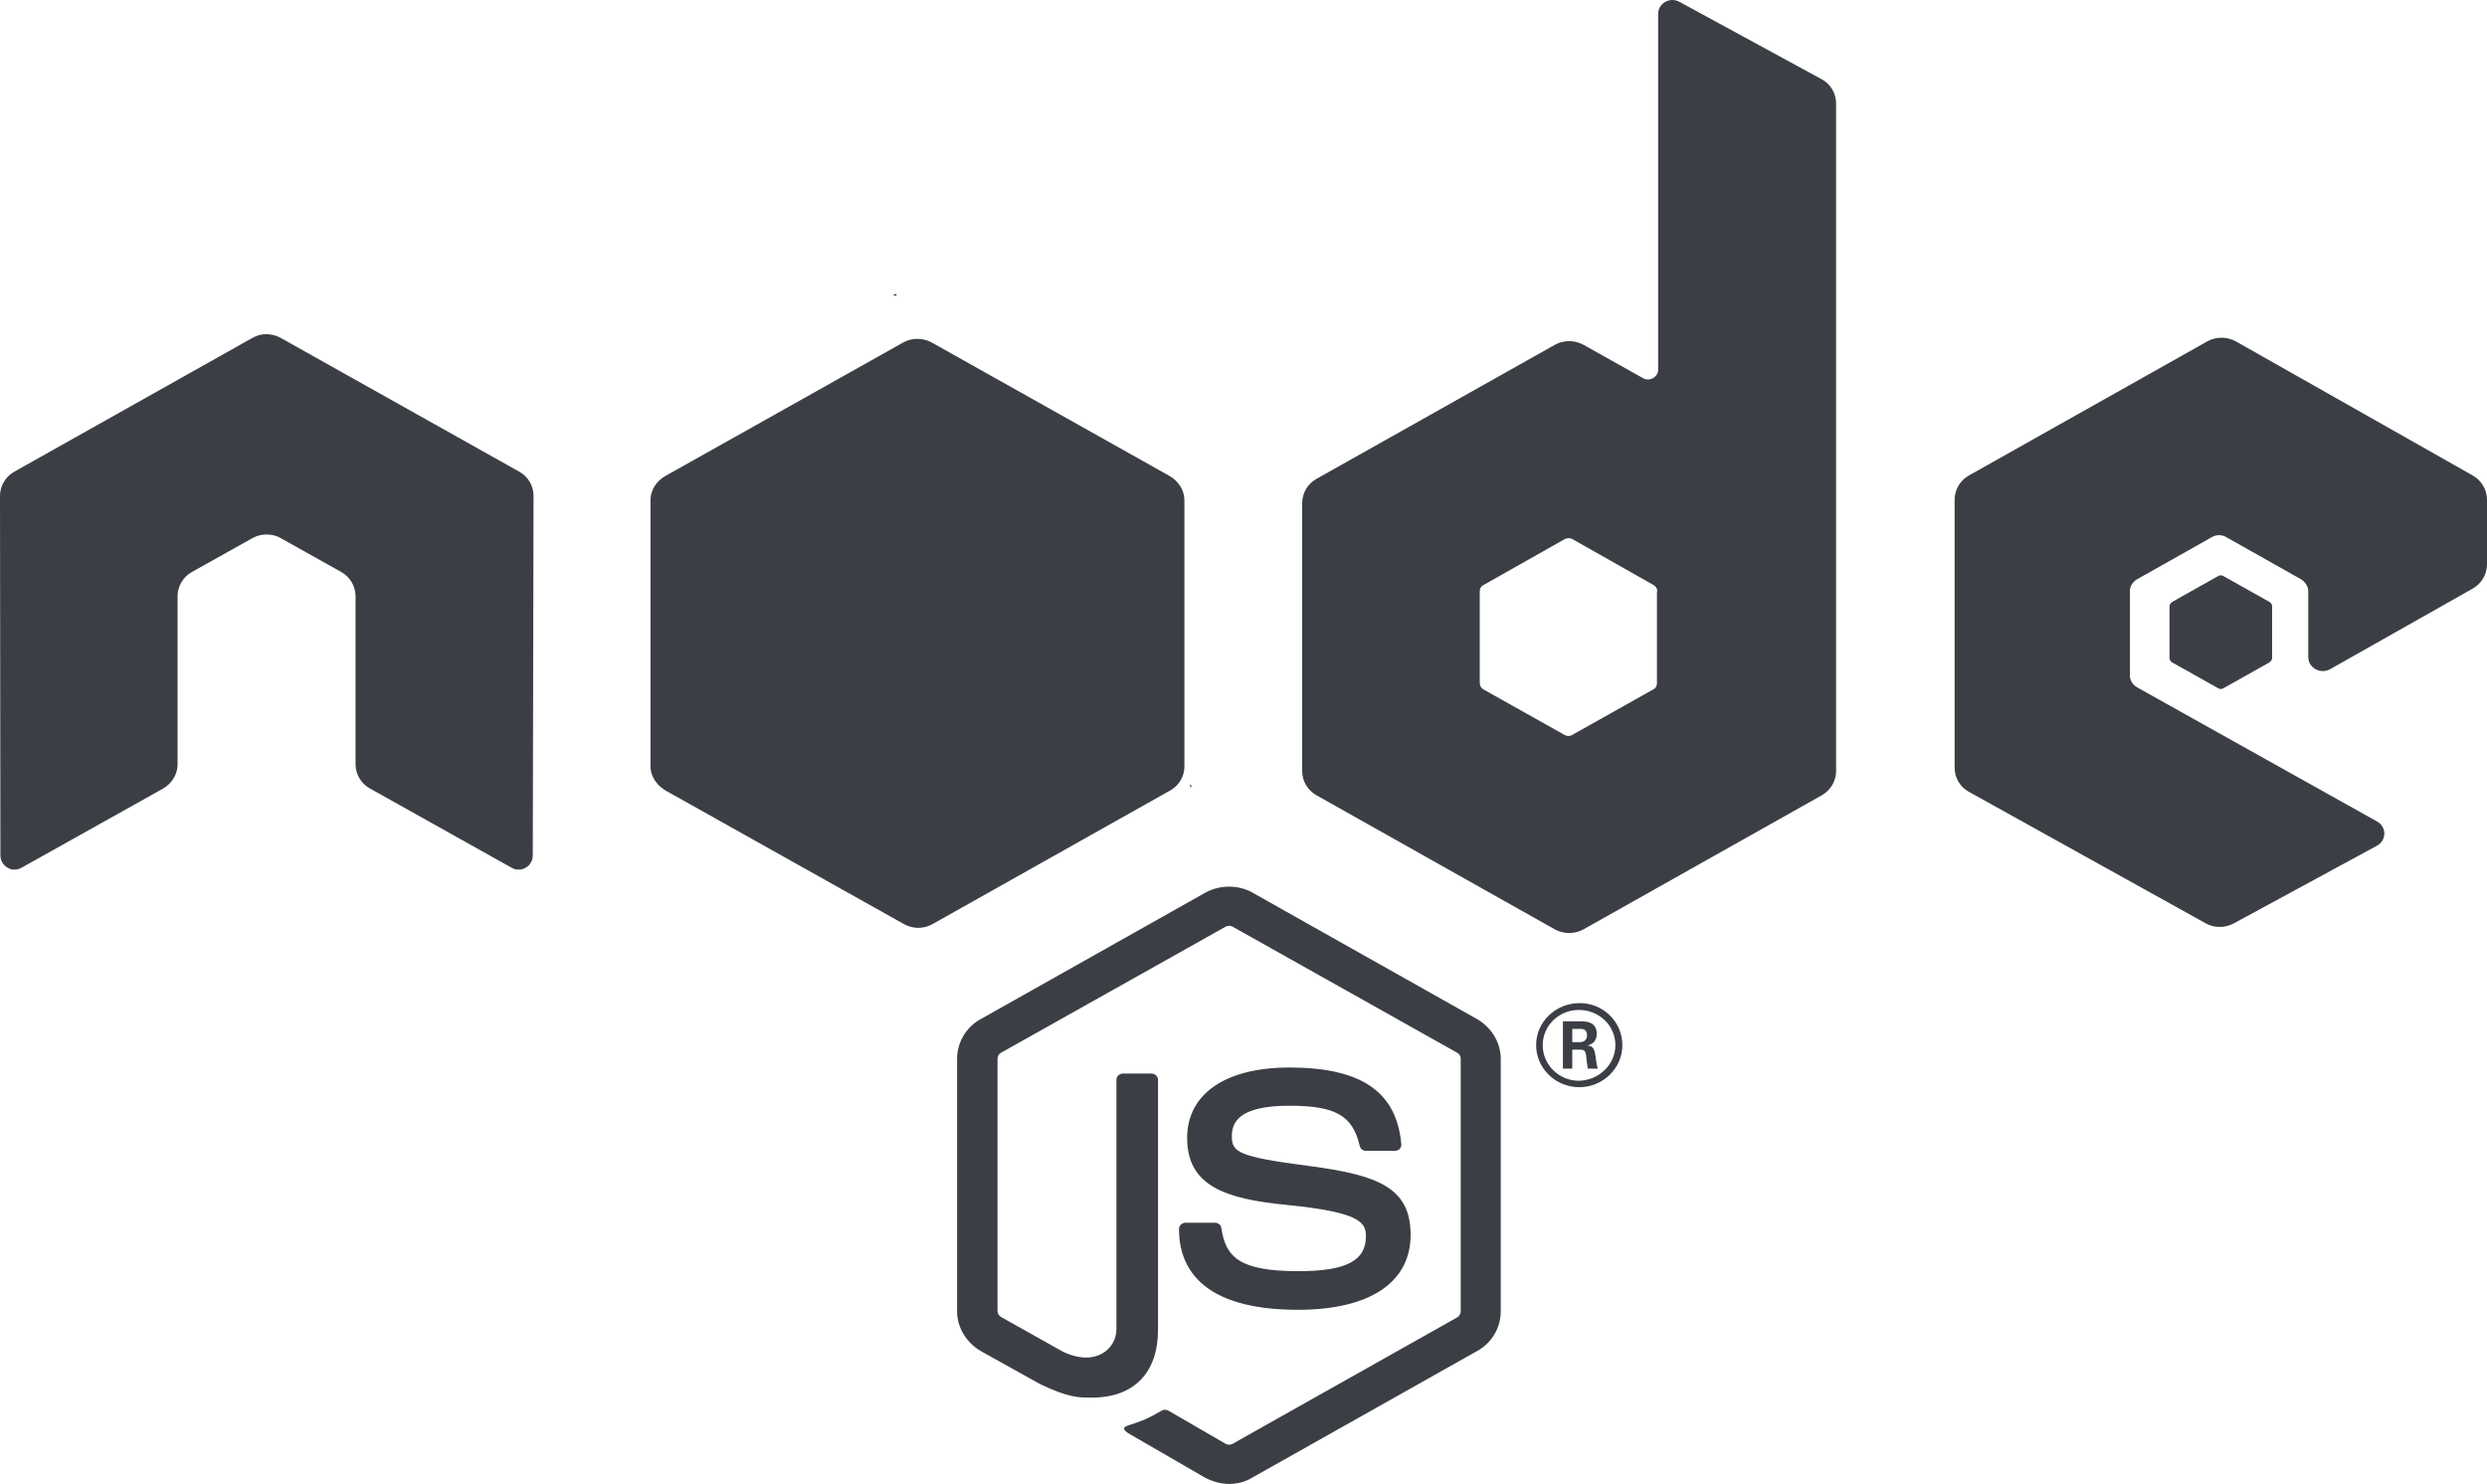 <svg width="62" height="37" viewBox="0 0 62 37" fill="none" xmlns="http://www.w3.org/2000/svg">
<path d="M30.642 37C30.438 37 30.235 36.943 30.051 36.849L28.191 35.773C27.91 35.622 28.045 35.565 28.142 35.537C28.51 35.414 28.588 35.386 28.985 35.159C29.024 35.141 29.082 35.15 29.121 35.169L30.554 35.999C30.603 36.028 30.68 36.028 30.729 35.999L36.328 32.847C36.377 32.819 36.415 32.762 36.415 32.696V26.4C36.415 26.334 36.386 26.277 36.328 26.249L30.729 23.106C30.68 23.077 30.613 23.077 30.554 23.106L24.955 26.249C24.897 26.277 24.868 26.343 24.868 26.4V32.696C24.868 32.752 24.907 32.809 24.955 32.837L26.486 33.696C27.319 34.102 27.832 33.621 27.832 33.149V26.928C27.832 26.843 27.9 26.768 27.997 26.768H28.704C28.791 26.768 28.869 26.834 28.869 26.928V33.149C28.869 34.234 28.268 34.848 27.212 34.848C26.892 34.848 26.631 34.848 25.924 34.508L24.451 33.687C24.093 33.479 23.86 33.102 23.86 32.696V26.4C23.86 25.994 24.083 25.607 24.451 25.409L30.051 22.256C30.409 22.058 30.874 22.058 31.223 22.256L36.822 25.409C37.181 25.616 37.413 25.994 37.413 26.4V32.696C37.413 33.102 37.19 33.489 36.822 33.687L31.223 36.84C31.058 36.943 30.855 37 30.642 37ZM35.166 30.789C35.166 29.609 34.352 29.298 32.627 29.071C30.884 28.845 30.709 28.731 30.709 28.335C30.709 28.005 30.855 27.57 32.143 27.57C33.296 27.57 33.722 27.816 33.897 28.571C33.916 28.646 33.974 28.694 34.052 28.694H34.778C34.827 28.694 34.865 28.675 34.894 28.646C34.923 28.609 34.943 28.571 34.933 28.524C34.817 27.221 33.935 26.617 32.143 26.617C30.545 26.617 29.595 27.278 29.595 28.373C29.595 29.571 30.545 29.892 32.075 30.043C33.906 30.223 34.052 30.478 34.052 30.827C34.052 31.44 33.548 31.695 32.366 31.695C30.884 31.695 30.554 31.337 30.448 30.619C30.438 30.544 30.37 30.487 30.283 30.487H29.557C29.469 30.487 29.392 30.553 29.392 30.648C29.392 31.563 29.905 32.658 32.356 32.658C34.148 32.658 35.166 31.978 35.166 30.789ZM40.445 26.06C40.445 26.636 39.961 27.108 39.37 27.108C38.779 27.108 38.295 26.636 38.295 26.06C38.295 25.465 38.798 25.012 39.37 25.012C39.951 25.003 40.445 25.465 40.445 26.06ZM40.271 26.06C40.271 25.569 39.864 25.182 39.36 25.182C38.866 25.182 38.459 25.569 38.459 26.06C38.459 26.551 38.866 26.947 39.36 26.947C39.864 26.938 40.271 26.541 40.271 26.06ZM39.835 26.645H39.583C39.573 26.589 39.535 26.287 39.535 26.277C39.515 26.211 39.496 26.173 39.409 26.173H39.196V26.645H38.963V25.465H39.38C39.525 25.465 39.806 25.465 39.806 25.777C39.806 25.994 39.661 26.041 39.573 26.07C39.738 26.079 39.748 26.183 39.777 26.334C39.787 26.428 39.806 26.589 39.835 26.645ZM39.564 25.815C39.564 25.654 39.447 25.654 39.389 25.654H39.196V25.985H39.38C39.535 25.985 39.564 25.881 39.564 25.815ZM13.301 12.364C13.301 12.109 13.165 11.883 12.943 11.76L7.004 8.428C6.907 8.371 6.791 8.343 6.675 8.333H6.617C6.5 8.333 6.394 8.371 6.287 8.428L0.358 11.76C0.136 11.883 0 12.118 0 12.364L0.01 21.331C0.01 21.454 0.077 21.567 0.184 21.633C0.291 21.699 0.426 21.699 0.542 21.633L4.069 19.66C4.292 19.528 4.427 19.302 4.427 19.056V14.865C4.427 14.62 4.563 14.384 4.786 14.261L6.287 13.421C6.403 13.355 6.52 13.327 6.646 13.327C6.772 13.327 6.897 13.355 7.004 13.421L8.506 14.261C8.728 14.384 8.864 14.62 8.864 14.865V19.056C8.864 19.302 9 19.538 9.223 19.66L12.749 21.633C12.855 21.699 13.001 21.699 13.107 21.633C13.214 21.576 13.282 21.454 13.282 21.331L13.301 12.364ZM45.773 2.576V19.226C45.773 19.471 45.638 19.707 45.415 19.83L39.477 23.172C39.254 23.294 38.983 23.294 38.76 23.172L32.821 19.83C32.598 19.707 32.463 19.471 32.463 19.226V12.543C32.463 12.298 32.598 12.062 32.821 11.939L38.76 8.598C38.983 8.475 39.254 8.475 39.477 8.598L40.959 9.428C41.123 9.523 41.337 9.4 41.337 9.221V0.348C41.337 0.084 41.627 -0.086 41.869 0.046L45.405 1.971C45.628 2.085 45.773 2.321 45.773 2.576ZM41.317 14.742C41.317 14.677 41.278 14.62 41.23 14.591L39.196 13.44C39.138 13.412 39.07 13.412 39.012 13.44L36.977 14.591C36.919 14.62 36.89 14.677 36.89 14.742V17.036C36.89 17.102 36.929 17.159 36.977 17.187L39.012 18.329C39.07 18.358 39.138 18.358 39.186 18.329L41.22 17.187C41.278 17.159 41.307 17.102 41.307 17.036V14.742H41.317ZM61.642 14.677C61.864 14.554 62 14.318 62 14.072V12.458C62 12.213 61.864 11.977 61.642 11.854L55.742 8.513C55.519 8.39 55.248 8.39 55.025 8.513L49.087 11.854C48.864 11.977 48.728 12.213 48.728 12.458V19.141C48.728 19.396 48.864 19.623 49.087 19.745L54.986 23.021C55.199 23.143 55.471 23.143 55.693 23.021L59.258 21.086C59.501 20.953 59.501 20.614 59.258 20.482L53.281 17.14C53.165 17.074 53.097 16.961 53.097 16.838V14.742C53.097 14.62 53.165 14.507 53.281 14.441L55.141 13.393C55.248 13.327 55.393 13.327 55.5 13.393L57.36 14.441C57.466 14.507 57.544 14.62 57.544 14.742V16.385C57.544 16.649 57.844 16.819 58.086 16.687L61.642 14.677ZM54.153 15.007C54.114 15.035 54.085 15.073 54.085 15.12V16.404C54.085 16.451 54.114 16.498 54.153 16.517L55.296 17.159C55.335 17.187 55.393 17.187 55.432 17.159L56.575 16.517C56.614 16.489 56.643 16.451 56.643 16.404V15.12C56.643 15.073 56.614 15.026 56.575 15.007L55.432 14.365C55.393 14.337 55.335 14.337 55.296 14.365L54.153 15.007ZM29.527 19.113V12.468C29.527 12.222 29.372 11.986 29.15 11.864L23.231 8.541C23.027 8.428 22.746 8.409 22.514 8.541L16.595 11.864C16.372 11.986 16.217 12.213 16.217 12.468V19.113C16.217 19.377 16.401 19.604 16.604 19.717L22.533 23.04C22.766 23.172 23.037 23.162 23.25 23.04L29.159 19.717C29.334 19.623 29.46 19.462 29.508 19.273C29.518 19.226 29.527 19.169 29.527 19.113ZM22.33 7.323L22.252 7.371H22.359L22.33 7.323ZM29.712 19.613L29.673 19.547V19.632L29.712 19.613Z" fill="#3B3F45"/>
</svg>
